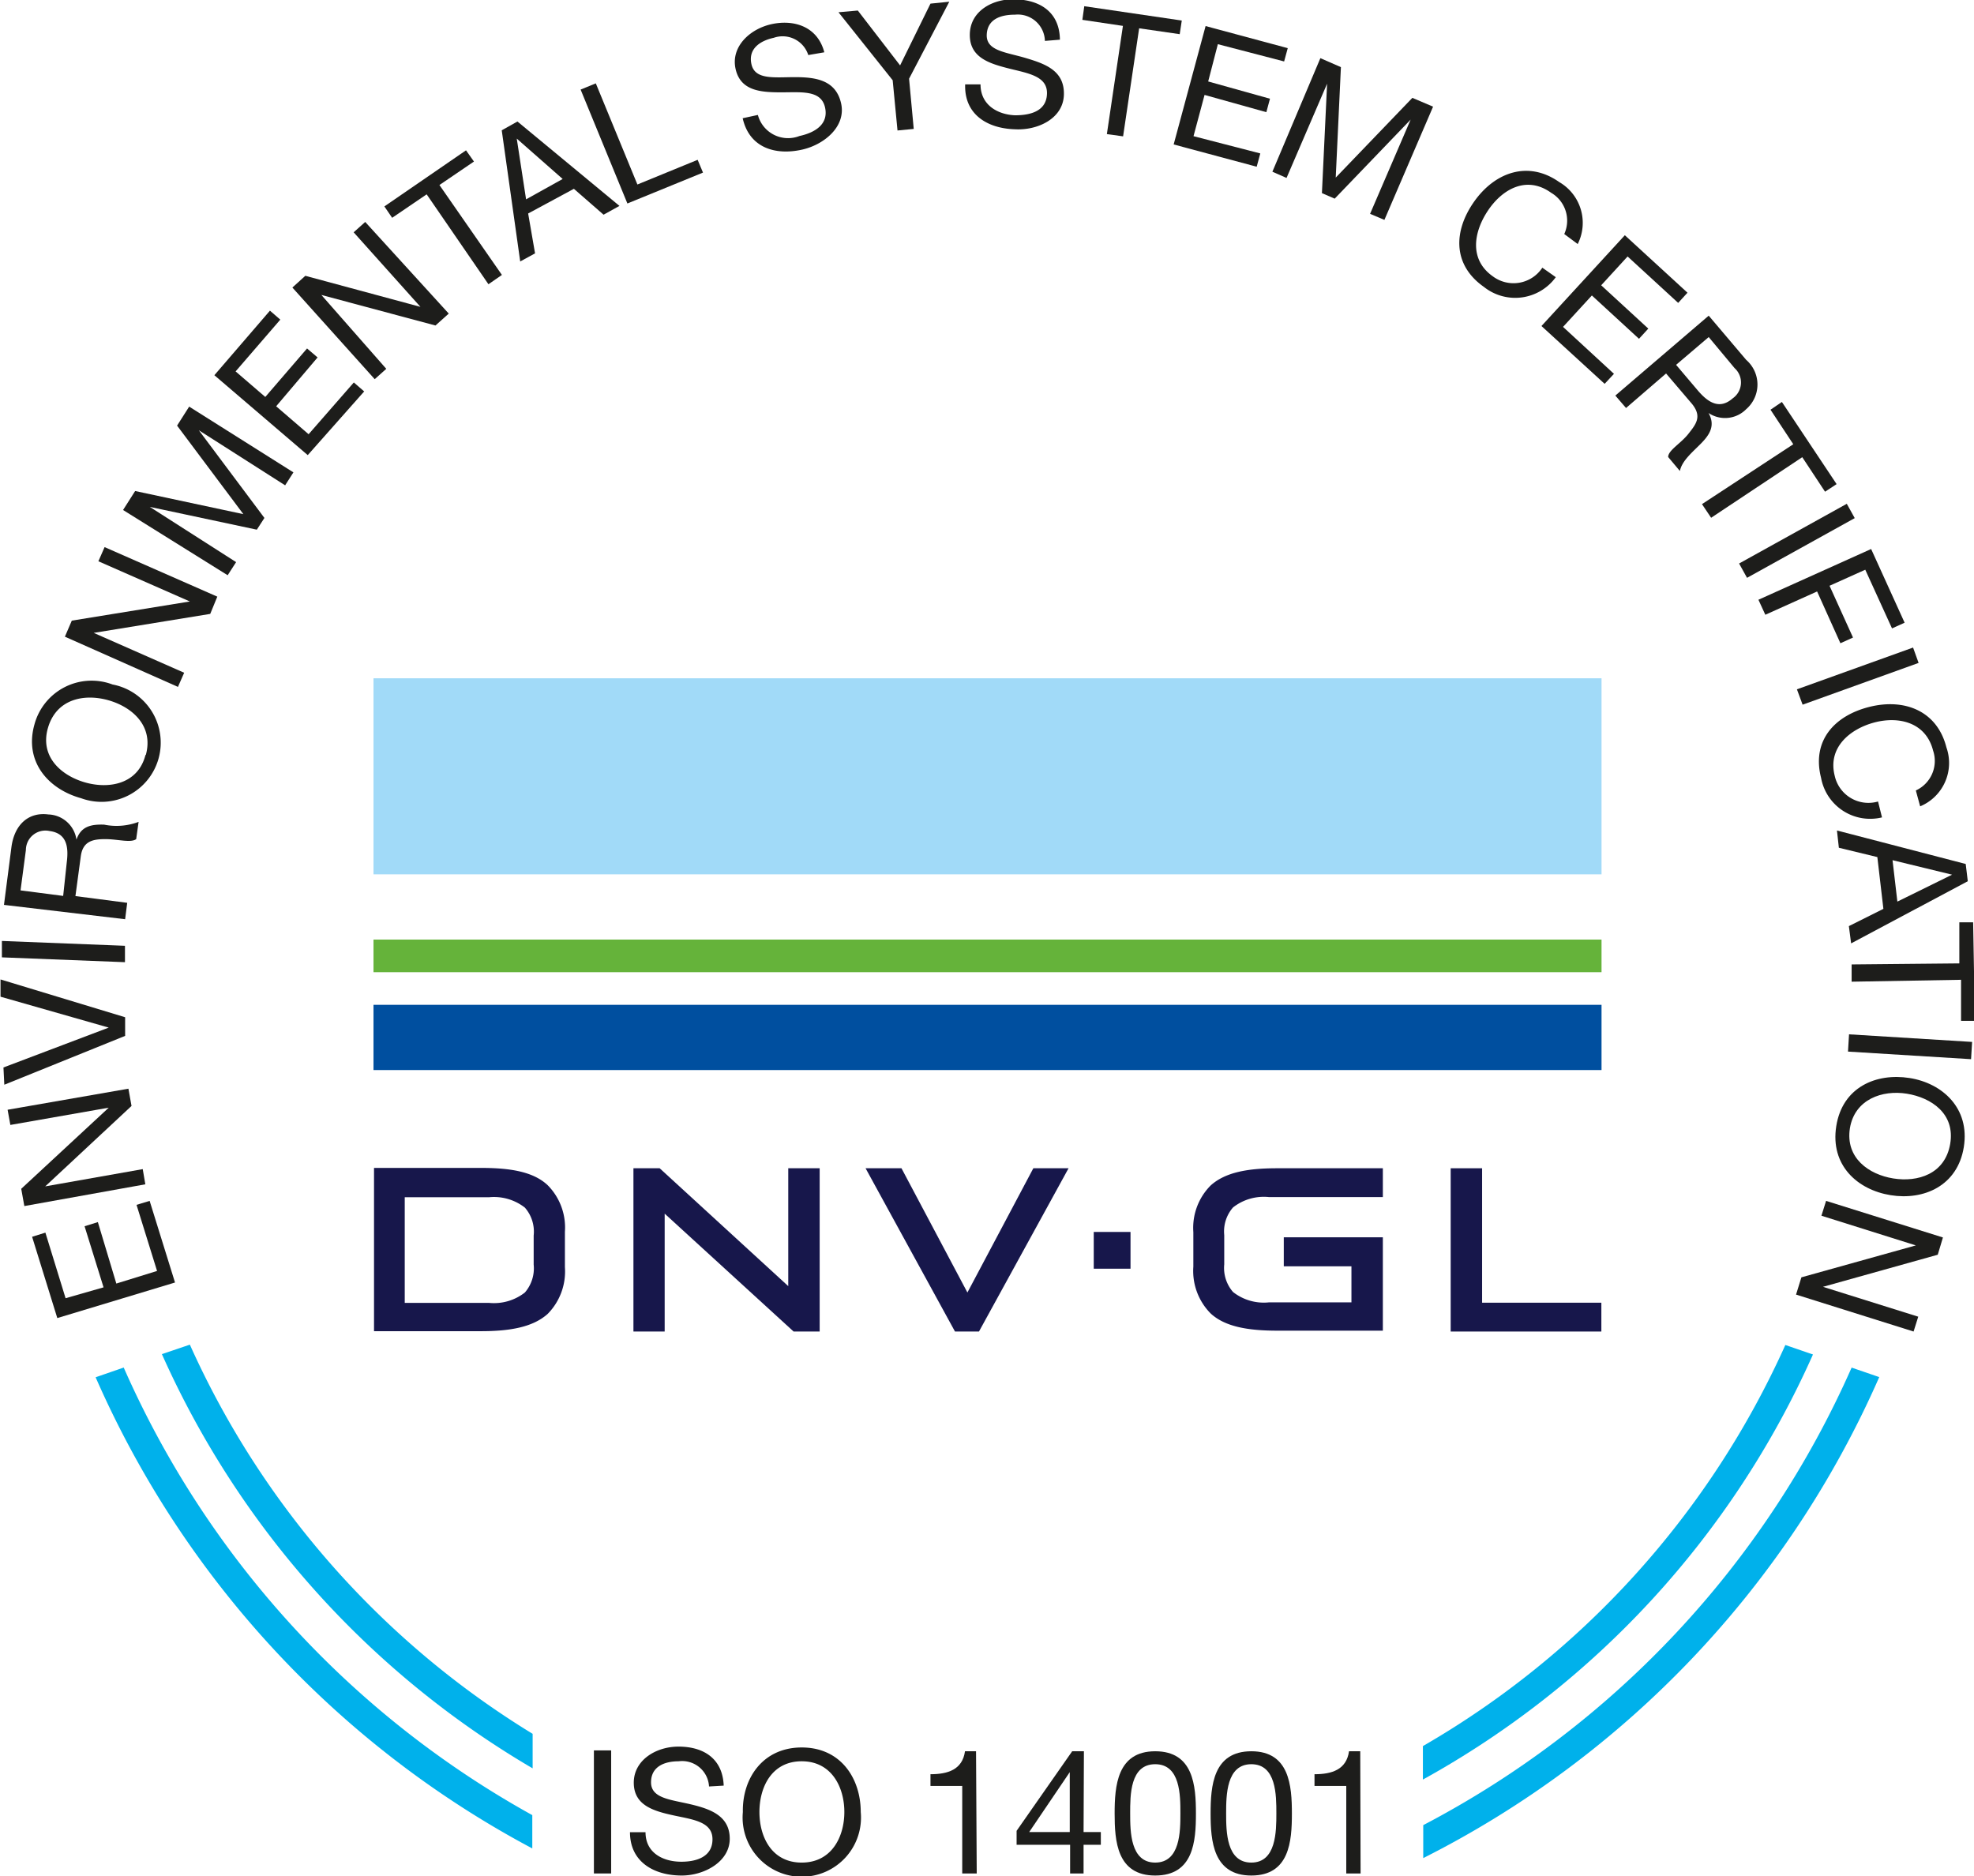 <svg id="Layer_1" data-name="Layer 1" xmlns="http://www.w3.org/2000/svg" viewBox="0 0 114.37 108.72"><defs><style>.cls-1{fill:#00b1eb;}.cls-2{fill:#a1daf8;}.cls-3{fill:#65b33a;}.cls-4{fill:#004f9f;}.cls-5,.cls-6{fill:#17174b;}.cls-6{fill-rule:evenodd;}.cls-7{fill:none;stroke:#004f9f;stroke-miterlimit:10;stroke-width:0.4px;}.cls-8{fill:#1d1d1b;}</style></defs><title>ISO_14001</title><path class="cls-1" d="M145.44,96.56a50.94,50.94,0,0,1-21,23.24v1.94a52.53,52.53,0,0,0,22.6-24.63ZM53,96.54l-1.62.55a52.68,52.68,0,0,0,21.48,24v-2A50.81,50.81,0,0,1,53,96.54Z" transform="translate(-42 -18.63)"/><path class="cls-1" d="M149.28,97.87a55,55,0,0,1-24.82,26.51v1.91a56.75,56.75,0,0,0,26.42-27.87Zm-100.12,0-1.62.56a56.66,56.66,0,0,0,25.3,27.3v-1.93A54.93,54.93,0,0,1,49.16,97.85Z" transform="translate(-42 -18.63)"/><rect class="cls-2" x="21.64" y="39.3" width="71.15" height="11.36"/><rect class="cls-3" x="21.64" y="54.44" width="71.15" height="1.89"/><rect class="cls-4" x="21.64" y="58.22" width="71.15" height="3.78"/><polygon class="cls-5" points="36.7 67.69 36.7 77.15 38.51 77.15 38.51 70.32 45.98 77.15 47.49 77.15 47.49 67.69 45.67 67.69 45.67 74.52 38.22 67.69 36.7 67.69"/><polygon class="cls-5" points="92.78 77.15 92.78 75.48 85.87 75.48 85.87 67.69 84.05 67.69 84.05 77.15 92.78 77.15"/><polygon class="cls-5" points="55.33 77.15 56.72 77.15 61.91 67.69 59.87 67.69 56.05 74.89 52.23 67.69 50.15 67.69 55.33 77.15"/><path class="cls-5" d="M116,86.32c-1.67,0-3,.22-3.86,1a3.48,3.48,0,0,0-1,2.7v2a3.5,3.5,0,0,0,1,2.71c.84.78,2.19,1,3.86,1h6.12V90.32h-5.74V92h3.92v2.09h-4.78a2.88,2.88,0,0,1-2.08-.6,2.12,2.12,0,0,1-.51-1.6V90.19a2.11,2.11,0,0,1,.51-1.6,2.88,2.88,0,0,1,2.08-.6h6.6V86.32Z" transform="translate(-42 -18.63)"/><path class="cls-6" d="M65.45,88h4.88a2.91,2.91,0,0,1,2.08.6,2.11,2.11,0,0,1,.51,1.62v1.68a2.14,2.14,0,0,1-.51,1.62,2.91,2.91,0,0,1-2.08.6H65.45Zm9.28,2a3.48,3.48,0,0,0-1-2.7c-.84-.79-2.19-1-3.86-1h-6.2v9.46h6.2c1.67,0,3-.23,3.86-1a3.5,3.5,0,0,0,1-2.71Z" transform="translate(-42 -18.63)"/><rect class="cls-5" x="63.37" y="71.38" width="2.13" height="2.13"/><path class="cls-7" d="M99.21,120.1" transform="translate(-42 -18.63)"/><path class="cls-8" d="M45.32,95l-1.46-4.71.77-.24,1.17,3.8L48,93.22l-1.1-3.54.77-.24L48.74,93l2.36-.73-1.19-3.83.76-.23,1.47,4.73Z" transform="translate(-42 -18.63)"/><path class="cls-8" d="M43.41,88.51l-.18-1,5.07-4.7v0l-5.7,1-.16-.88,7-1.22.18,1-5,4.66v0l5.65-1,.15.88Z" transform="translate(-42 -18.63)"/><path class="cls-8" d="M49.25,77.57l0,1.08-7,2.83-.05-1,6.1-2.31v0l-6.27-1.79,0-1Z" transform="translate(-42 -18.63)"/><path class="cls-8" d="M42.11,74.1l0-.95,7.13.28,0,.95Z" transform="translate(-42 -18.63)"/><path class="cls-8" d="M42.23,71.06l.43-3.33c.17-1.33,1-2.06,2.14-1.91a1.7,1.7,0,0,1,1.63,1.46h0c.27-.8.89-.89,1.6-.87a3.62,3.62,0,0,0,2-.16l-.14,1c-.32.23-1.07,0-1.78,0s-1.31.1-1.43,1l-.31,2.3,3,.39-.12.95Zm3.64-2.48c.11-.88,0-1.67-1-1.8a1.13,1.13,0,0,0-1.37,1.1l-.31,2.34,2.47.32Z" transform="translate(-42 -18.63)"/><path class="cls-8" d="M44,60.59a3.43,3.43,0,0,1,4.52-2.3,3.43,3.43,0,1,1-1.82,6.59C44.81,64.36,43.38,62.77,44,60.59Zm6.45,1.78c.46-1.68-.79-2.78-2.18-3.17s-3-.08-3.49,1.6.78,2.78,2.17,3.17S50,64.05,50.43,62.37Z" transform="translate(-42 -18.63)"/><path class="cls-8" d="M45.76,55.52l.4-.93L53,53.48v0l-5.3-2.33.36-.82,6.53,2.87-.41,1-6.75,1.1v0l5.24,2.31-.36.82Z" transform="translate(-42 -18.63)"/><path class="cls-8" d="M49.13,48.18l.7-1.1,6.27,1.34-3.84-5.13.7-1.1L59,46l-.48.75-5-3.19h0l3.8,5.08-.44.68-6.2-1.32v0l5,3.2-.49.76Z" transform="translate(-42 -18.63)"/><path class="cls-8" d="M54.42,40.37l3.22-3.74.6.52-2.59,3,1.72,1.48,2.42-2.81.61.52L58,42.17l1.88,1.62,2.62-3,.6.52L59.83,45Z" transform="translate(-42 -18.63)"/><path class="cls-8" d="M58.94,35.29l.75-.68,6.67,1.8h0l-3.87-4.32.67-.6L68,36.8l-.77.69-6.61-1.77h0L64.38,40l-.67.6Z" transform="translate(-42 -18.63)"/><path class="cls-8" d="M66.72,29.89l-2,1.36-.45-.66L69,27.34l.46.65-2,1.36,3.62,5.21-.78.54Z" transform="translate(-42 -18.63)"/><path class="cls-8" d="M71.07,26.18l.91-.51,5.91,4.89-.92.51-1.72-1.5L72.6,31,73,33.31l-.86.47Zm1.41,4L74.6,29l-2.66-2.34h0Z" transform="translate(-42 -18.63)"/><path class="cls-8" d="M75.64,23.82l.88-.36,2.41,5.86,3.49-1.43.31.74-4.38,1.79Z" transform="translate(-42 -18.63)"/><path class="cls-8" d="M88.83,21.82a1.56,1.56,0,0,0-2-1c-.78.17-1.5.63-1.29,1.54s1.33.74,2.51.74,2.37.15,2.68,1.51-1,2.41-2.26,2.69c-1.57.35-3.06-.12-3.44-1.82l.88-.19a1.81,1.81,0,0,0,2.41,1.22c.84-.18,1.71-.65,1.48-1.66s-1.36-.87-2.53-.87-2.36-.07-2.65-1.35.81-2.32,2.08-2.6,2.66.11,3.06,1.63Z" transform="translate(-42 -18.63)"/><path class="cls-8" d="M94.67,23.19l.27,2.91-.94.09-.28-2.91-3.14-3.94,1.12-.1,2.45,3.18,1.76-3.58L97,18.73Z" transform="translate(-42 -18.63)"/><path class="cls-8" d="M102.54,21a1.57,1.57,0,0,0-1.73-1.52c-.8,0-1.61.24-1.64,1.17s1.11,1,2.25,1.34,2.26.73,2.22,2.13-1.55,2.08-2.85,2c-1.6-.05-2.93-.87-2.87-2.6l.89,0c0,1.2,1,1.75,2,1.79.86,0,1.82-.22,1.85-1.25s-1.1-1.18-2.24-1.47-2.27-.65-2.23-2,1.36-2.05,2.66-2c1.45.05,2.54.77,2.56,2.34Z" transform="translate(-42 -18.63)"/><path class="cls-8" d="M107.06,20.13l-2.35-.35.11-.79,5.65.83-.12.79L108,20.27l-.93,6.26-.94-.13Z" transform="translate(-42 -18.63)"/><path class="cls-8" d="M111.85,20.14l4.76,1.28-.21.77-3.84-1L112,23.35l3.58,1-.21.78-3.58-1-.64,2.39,3.87,1-.21.77L110,27Z" transform="translate(-42 -18.63)"/><path class="cls-8" d="M118.5,22l1.19.52-.3,6.4,4.44-4.62,1.2.51-2.82,6.56-.83-.35,2.35-5.46h0l-4.4,4.58-.74-.32.3-6.34h0l-2.35,5.46-.82-.36Z" transform="translate(-42 -18.63)"/><path class="cls-8" d="M132.63,32.19a1.87,1.87,0,0,0-.76-2.39c-1.39-1-2.79-.25-3.64,1s-1.13,2.86.26,3.84a2,2,0,0,0,2.87-.5l.78.55a2.91,2.91,0,0,1-4.17.56c-1.82-1.28-1.76-3.24-.56-4.94s3.13-2.4,4.93-1.13a2.73,2.73,0,0,1,1.07,3.59Z" transform="translate(-42 -18.63)"/><path class="cls-8" d="M136.14,32.26l3.63,3.33-.54.59-2.93-2.69-1.53,1.67,2.73,2.51-.54.59-2.73-2.51-1.67,1.82,2.95,2.72-.54.58-3.66-3.35Z" transform="translate(-42 -18.63)"/><path class="cls-8" d="M141,36.92l2.17,2.56a1.89,1.89,0,0,1,0,2.86,1.72,1.72,0,0,1-2.18.22v0c.41.73.06,1.26-.43,1.76s-1.11,1-1.23,1.6l-.68-.81c0-.39.73-.78,1.17-1.34s.81-1,.21-1.74l-1.5-1.76-2.32,2-.62-.72Zm-.61,4.36c.58.67,1.24,1.1,2,.43a1.12,1.12,0,0,0,.11-1.75L141,38.16l-1.89,1.61Z" transform="translate(-42 -18.63)"/><path class="cls-8" d="M145.9,44.37l-1.32-2,.66-.45,3.17,4.76-.67.44-1.32-2-5.28,3.51-.53-.79Z" transform="translate(-42 -18.63)"/><path class="cls-8" d="M149,47.82l.46.83-6.24,3.46-.46-.83Z" transform="translate(-42 -18.63)"/><path class="cls-8" d="M150.41,50.44l1.94,4.27-.73.33-1.55-3.4-2.07.93,1.36,3-.73.33-1.35-3-3,1.35-.4-.87Z" transform="translate(-42 -18.63)"/><path class="cls-8" d="M152.84,56.15l.32.89-6.72,2.42-.33-.89Z" transform="translate(-42 -18.63)"/><path class="cls-8" d="M153,64.43a1.88,1.88,0,0,0,1-2.31c-.42-1.65-2-2-3.4-1.63s-2.72,1.44-2.3,3.09a2,2,0,0,0,2.51,1.49l.23.92a2.89,2.89,0,0,1-3.53-2.29c-.55-2.15.77-3.6,2.79-4.11s3.93.21,4.47,2.34a2.72,2.72,0,0,1-1.52,3.42Z" transform="translate(-42 -18.63)"/><path class="cls-8" d="M155.89,68.69l.12,1-6.76,3.6-.13-1,2-1-.35-3-2.23-.54-.11-1Zm-4.24-.22.28,2.4,3.17-1.56v0Z" transform="translate(-42 -18.63)"/><path class="cls-8" d="M155.52,74.45l0-2.38h.8l.1,5.71h-.8l0-2.38-6.34.11,0-1Z" transform="translate(-42 -18.63)"/><path class="cls-8" d="M156.26,79l-.06,1-7.13-.44.06-1Z" transform="translate(-42 -18.63)"/><path class="cls-8" d="M155.78,85.09c-.36,2.25-2.32,3.1-4.24,2.79s-3.51-1.73-3.15-4,2.32-3.09,4.24-2.79S156.14,82.85,155.78,85.09ZM149.18,84c-.27,1.72,1.09,2.68,2.51,2.91s3-.25,3.3-2-1.09-2.68-2.51-2.91S149.46,82.32,149.18,84Z" transform="translate(-42 -18.63)"/><path class="cls-8" d="M154.57,90.33l-.3,1-6.65,1.86v0l5.52,1.73-.27.86-6.81-2.14.31-1L153,90.79v0l-5.47-1.72.27-.86Z" transform="translate(-42 -18.63)"/><path class="cls-8" d="M76.41,120.05h1v7.13h-1Z" transform="translate(-42 -18.63)"/><path class="cls-8" d="M83.08,122.14a1.56,1.56,0,0,0-1.76-1.46c-.8,0-1.6.29-1.6,1.22s1.14,1,2.28,1.27,2.28.66,2.28,2-1.49,2.13-2.78,2.13c-1.6,0-3-.78-3-2.51h.9c0,1.19,1,1.71,2.08,1.71.85,0,1.8-.27,1.8-1.3s-1.14-1.14-2.28-1.39-2.28-.58-2.28-1.89,1.29-2.09,2.59-2.09c1.45,0,2.56.69,2.62,2.26Z" transform="translate(-42 -18.63)"/><path class="cls-8" d="M88.45,119.88c2.27,0,3.42,1.8,3.42,3.74a3.43,3.43,0,1,1-6.83,0C85,121.68,86.19,119.88,88.45,119.88Zm0,6.67c1.74,0,2.47-1.5,2.47-2.93s-.73-2.94-2.47-2.94S86,122.18,86,123.62,86.71,126.55,88.45,126.55Z" transform="translate(-42 -18.63)"/><path class="cls-8" d="M98.59,127.18h-.84v-5.07H95.91v-.68c1,0,1.85-.26,2-1.33h.64Z" transform="translate(-42 -18.63)"/><path class="cls-8" d="M104.78,124.78h1v.74h-1v1.66H104v-1.66h-3.1v-.81l3.22-4.61h.68Zm-.8,0v-3.47h0l-2.35,3.47Z" transform="translate(-42 -18.63)"/><path class="cls-8" d="M108.93,120.1c2.22,0,2.36,2,2.36,3.61s-.14,3.59-2.36,3.59-2.35-2-2.35-3.59S106.72,120.1,108.93,120.1Zm0,6.45c1.45,0,1.46-1.8,1.46-2.85s0-2.85-1.46-2.85-1.45,1.8-1.45,2.85S107.49,126.55,108.93,126.55Z" transform="translate(-42 -18.63)"/><path class="cls-8" d="M114.5,120.1c2.21,0,2.35,2,2.35,3.61s-.14,3.59-2.35,3.59-2.36-2-2.36-3.59S112.28,120.1,114.5,120.1Zm0,6.45c1.44,0,1.45-1.8,1.45-2.85s0-2.85-1.45-2.85-1.46,1.8-1.46,2.85S113.05,126.55,114.5,126.55Z" transform="translate(-42 -18.63)"/><path class="cls-8" d="M120.83,127.18H120v-5.07h-1.84v-.68c1,0,1.85-.26,2-1.33h.65Z" transform="translate(-42 -18.63)"/></svg>